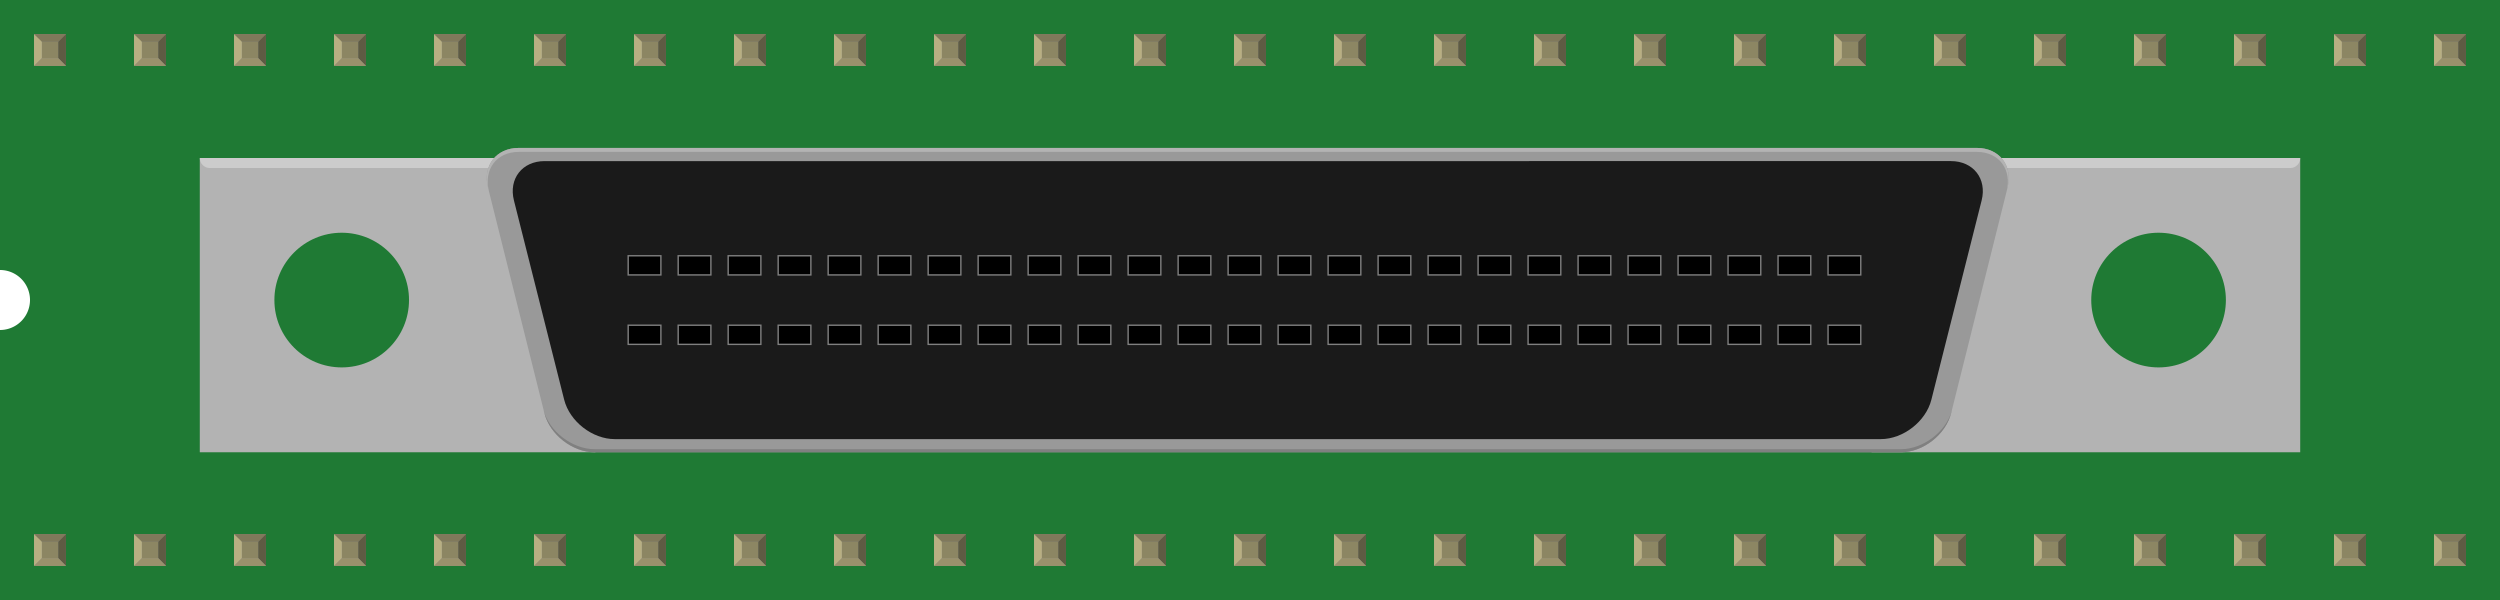 <?xml version='1.0' encoding='UTF-8' standalone='no'?>
<!-- Created with Fritzing (http://www.fritzing.org/) -->
<svg xmlns="http://www.w3.org/2000/svg" width="2.5in" x="0in" version="1.2" y="0in"  height="0.6in" viewBox="0 0 2500 600" baseProfile="tiny" xmlns:svg="http://www.w3.org/2000/svg">
 <desc>Fritzing breadboard generated by brd2svg</desc>
 <g id="breadboard">
  <g id="icon">
   <path fill="#1F7A34" stroke="none" stroke-width="0" d="M0,0L0,270A30,30 0 0 1 0,330L0,600L2500,600L2500,0L0,0z"/>
   <g transform="translate(199.79,147.709)">
    <g transform="matrix(1, 0, 0, 1, 1388.89, 2053.06)">
     <g>
      <g>
       <g>
        <path fill="#B3B3B3" d="M-1388.89,-2042.46l0,293.972l395.611,0l0,-293.972L-1388.89,-2042.46zM-1246.97,-1833.36c-37.167,0,-67.319,-30.111,-67.319,-67.389c0,-37.167,30.139,-67.292,67.319,-67.292s67.306,30.125,67.306,67.292C-1179.67,-1863.47,-1209.79,-1833.36,-1246.97,-1833.36z"/>
        <path fill="#B3B3B3" d="M282.958,-2042.46l0,293.972l428.569,0l0,-293.972L282.958,-2042.46zM569.875,-1833.36c-37.167,0,-67.306,-30.111,-67.306,-67.389c0,-37.167,30.139,-67.292,67.306,-67.292c37.194,0,67.333,30.125,67.333,67.292C637.208,-1863.47,607.069,-1833.36,569.875,-1833.36z"/>
        <g>
         <path fill="#CCCCCC" d="M701.556,-2032.74c5.5,0,9.986,-4.444,9.986,-10L-710.306,-2042.74l0,10L677.083,-2032.74L701.556,-2032.74z"/>
         <path fill="#CCCCCC" d="M-1388.89,-2042.74c0,5.5,4.486,9.986,10.014,10l51.542,0l436.417,0l0,-10L-1388.89,-2042.74z"/>
        </g>
        <g>
         <path fill="#999999" d="M-1100.76,-2013.49c-5.403,-21.653,8.431,-39.361,30.778,-39.361L388.181,-2052.85c22.319,0,36.167,17.681,30.792,39.361l-56.444,225.639c-5.431,21.681,-28.056,39.361,-50.375,39.361l-1306.07,0c-22.292,0,-45,-17.681,-50.431,-39.361L-1100.76,-2013.49z"/>
         <path fill="#808080" d="M-1045.11,-1790.93c5.431,21.681,28.889,39.361,51.194,39.361l1306.07,0c22.319,0,45.736,-17.681,51.167,-39.361l-0.792,3.097c-5.431,21.681,-28.056,39.361,-50.375,39.361l-1306.07,0c-22.292,0,-45,-17.681,-50.431,-39.361L-1045.11,-1790.93z"/>
         <path fill="#B3B3B3" d="M-1099.76,-2009.51c-5.403,-21.667,7.444,-39.361,29.792,-39.361L388.181,-2048.88c22.319,0,35.153,17.681,29.792,39.361l1,-3.958c5.375,-21.667,-8.458,-39.361,-30.819,-39.361L-1069.99,-2052.83c-22.333,0,-36.167,17.694,-30.778,39.361L-1099.76,-2009.51z"/>
         <path fill="#1A1A1A" d="M-1074.75,-2000.33c-5.486,-21.708,8.347,-39.333,30.639,-39.333L362.306,-2039.67c22.292,0,36.139,17.653,30.653,39.333l-50.264,199.292c-5.486,21.722,-28.181,39.389,-50.542,39.389l-1266.11,0c-22.319,0,-45.056,-17.653,-50.542,-39.389L-1074.75,-2000.33z"/>
        </g>
       </g>
      </g>
      <g>
       <path fill="#1A1A1A" d="M-1039.06,-1983.67c-4.528,-18,6.944,-32.708,25.528,-32.708l1345.26,0c18.611,0,30.083,14.764,25.556,32.708l-41.944,165.847c-4.528,18.125,-23.444,32.792,-41.986,32.792l-1228.51,0c-18.583,0,-37.514,-14.764,-42.042,-32.792L-1039.06,-1983.67z"/>
       <g>
        <g>
         <g>
          <rect width="32.708" x="239.375" y="-1945" height="19.153"/>
         </g>
         <g>
          <rect width="32.708" x="239.375" y="-1875.56" height="19.153"/>
         </g>
        </g>
        <g>
         <g>
          <rect width="32.708" x="189.375" y="-1945" height="19.153"/>
         </g>
         <g>
          <rect width="32.708" x="189.375" y="-1875.56" height="19.153"/>
         </g>
        </g>
        <g>
         <g>
          <rect width="32.708" x="139.375" y="-1945" height="19.153"/>
         </g>
         <g>
          <rect width="32.708" x="139.375" y="-1875.56" height="19.153"/>
         </g>
        </g>
        <g>
         <g>
          <rect width="32.708" x="89.389" y="-1945" height="19.153"/>
         </g>
         <g>
          <rect width="32.708" x="89.389" y="-1875.56" height="19.153"/>
         </g>
        </g>
        <g>
         <g>
          <rect width="32.708" x="39.389" y="-1945" height="19.153"/>
         </g>
         <g>
          <rect width="32.708" x="39.389" y="-1875.56" height="19.153"/>
         </g>
        </g>
        <g>
         <g>
          <rect width="32.708" x="-10.597" y="-1945" height="19.153"/>
         </g>
         <g>
          <rect width="32.708" x="-10.597" y="-1875.56" height="19.153"/>
         </g>
        </g>
        <g>
         <g>
          <rect width="32.708" x="-60.597" y="-1945" height="19.153"/>
         </g>
         <g>
          <rect width="32.708" x="-60.597" y="-1875.56" height="19.153"/>
         </g>
        </g>
        <g>
         <g>
          <rect width="32.708" x="-110.597" y="-1945" height="19.153"/>
         </g>
         <g>
          <rect width="32.708" x="-110.597" y="-1875.56" height="19.153"/>
         </g>
        </g>
        <g>
         <g>
          <rect width="32.708" x="-160.583" y="-1945" height="19.153"/>
         </g>
         <g>
          <rect width="32.708" x="-160.583" y="-1875.56" height="19.153"/>
         </g>
        </g>
        <g>
         <g>
          <rect width="32.708" x="-210.583" y="-1945" height="19.153"/>
         </g>
         <g>
          <rect width="32.708" x="-210.583" y="-1875.56" height="19.153"/>
         </g>
        </g>
        <g>
         <g>
          <rect width="32.708" x="-260.569" y="-1945" height="19.153"/>
         </g>
         <g>
          <rect width="32.708" x="-260.569" y="-1875.56" height="19.153"/>
         </g>
        </g>
        <g>
         <g>
          <rect width="32.708" x="-310.569" y="-1945" height="19.153"/>
         </g>
         <g>
          <rect width="32.708" x="-310.569" y="-1875.56" height="19.153"/>
         </g>
        </g>
        <g>
         <g>
          <rect width="32.708" x="-360.569" y="-1945" height="19.153"/>
         </g>
         <g>
          <rect width="32.708" x="-360.569" y="-1875.56" height="19.153"/>
         </g>
        </g>
        <g>
         <g>
          <rect width="32.708" x="-410.556" y="-1945" height="19.153"/>
         </g>
         <g>
          <rect width="32.708" x="-410.556" y="-1875.56" height="19.153"/>
         </g>
        </g>
        <g>
         <g>
          <rect width="32.708" x="-460.556" y="-1945" height="19.153"/>
         </g>
         <g>
          <rect width="32.708" x="-460.556" y="-1875.56" height="19.153"/>
         </g>
        </g>
        <g>
         <g>
          <rect width="32.708" x="-510.556" y="-1945" height="19.153"/>
         </g>
         <g>
          <rect width="32.708" x="-510.556" y="-1875.56" height="19.153"/>
         </g>
        </g>
        <g>
         <g>
          <rect width="32.708" x="-560.542" y="-1945" height="19.153"/>
         </g>
         <g>
          <rect width="32.708" x="-560.542" y="-1875.56" height="19.153"/>
         </g>
        </g>
        <g>
         <g>
          <rect width="32.708" x="-610.542" y="-1945" height="19.153"/>
         </g>
         <g>
          <rect width="32.708" x="-610.542" y="-1875.56" height="19.153"/>
         </g>
        </g>
        <g>
         <g>
          <rect width="32.708" x="-660.528" y="-1945" height="19.153"/>
         </g>
         <g>
          <rect width="32.708" x="-660.528" y="-1875.56" height="19.153"/>
         </g>
        </g>
        <g>
         <g>
          <rect width="32.708" x="-710.528" y="-1945" height="19.153"/>
         </g>
         <g>
          <rect width="32.708" x="-710.528" y="-1875.56" height="19.153"/>
         </g>
        </g>
        <g>
         <g>
          <rect width="32.708" x="-760.528" y="-1945" height="19.153"/>
         </g>
         <g>
          <rect width="32.708" x="-760.528" y="-1875.56" height="19.153"/>
         </g>
        </g>
        <g>
         <g>
          <rect width="32.708" x="-810.514" y="-1945" height="19.153"/>
         </g>
         <g>
          <rect width="32.708" x="-810.514" y="-1875.56" height="19.153"/>
         </g>
        </g>
        <g>
         <g>
          <rect width="32.708" x="-860.514" y="-1945" height="19.153"/>
         </g>
         <g>
          <rect width="32.708" x="-860.514" y="-1875.56" height="19.153"/>
         </g>
        </g>
        <g>
         <g>
          <rect width="32.708" x="-910.5" y="-1945" height="19.153"/>
         </g>
         <g>
          <rect width="32.708" x="-910.5" y="-1875.56" height="19.153"/>
         </g>
        </g>
        <g>
         <g>
          <rect width="32.708" x="-960.5" y="-1945" height="19.153"/>
         </g>
         <g>
          <rect width="32.708" x="-960.5" y="-1875.56" height="19.153"/>
         </g>
        </g>
       </g>
       <g>
        <g>
         <g>
          <rect width="32.708" x="239.375" y="-1945" fill="none" height="19.153" stroke="#808080" stroke-width="1.389" stroke-miterlimit="10"/>
         </g>
         <g>
          <rect width="32.708" x="239.375" y="-1875.56" fill="none" height="19.153" stroke="#808080" stroke-width="1.389" stroke-miterlimit="10"/>
         </g>
        </g>
        <g>
         <g>
          <rect width="32.708" x="189.375" y="-1945" fill="none" height="19.153" stroke="#808080" stroke-width="1.389" stroke-miterlimit="10"/>
         </g>
         <g>
          <rect width="32.708" x="189.375" y="-1875.56" fill="none" height="19.153" stroke="#808080" stroke-width="1.389" stroke-miterlimit="10"/>
         </g>
        </g>
        <g>
         <g>
          <rect width="32.708" x="139.375" y="-1945" fill="none" height="19.153" stroke="#808080" stroke-width="1.389" stroke-miterlimit="10"/>
         </g>
         <g>
          <rect width="32.708" x="139.375" y="-1875.56" fill="none" height="19.153" stroke="#808080" stroke-width="1.389" stroke-miterlimit="10"/>
         </g>
        </g>
        <g>
         <g>
          <rect width="32.708" x="89.389" y="-1945" fill="none" height="19.153" stroke="#808080" stroke-width="1.389" stroke-miterlimit="10"/>
         </g>
         <g>
          <rect width="32.708" x="89.389" y="-1875.56" fill="none" height="19.153" stroke="#808080" stroke-width="1.389" stroke-miterlimit="10"/>
         </g>
        </g>
        <g>
         <g>
          <rect width="32.708" x="39.389" y="-1945" fill="none" height="19.153" stroke="#808080" stroke-width="1.389" stroke-miterlimit="10"/>
         </g>
         <g>
          <rect width="32.708" x="39.389" y="-1875.56" fill="none" height="19.153" stroke="#808080" stroke-width="1.389" stroke-miterlimit="10"/>
         </g>
        </g>
        <g>
         <g>
          <rect width="32.708" x="-10.597" y="-1945" fill="none" height="19.153" stroke="#808080" stroke-width="1.389" stroke-miterlimit="10"/>
         </g>
         <g>
          <rect width="32.708" x="-10.597" y="-1875.56" fill="none" height="19.153" stroke="#808080" stroke-width="1.389" stroke-miterlimit="10"/>
         </g>
        </g>
        <g>
         <g>
          <rect width="32.708" x="-60.597" y="-1945" fill="none" height="19.153" stroke="#808080" stroke-width="1.389" stroke-miterlimit="10"/>
         </g>
         <g>
          <rect width="32.708" x="-60.597" y="-1875.56" fill="none" height="19.153" stroke="#808080" stroke-width="1.389" stroke-miterlimit="10"/>
         </g>
        </g>
        <g>
         <g>
          <rect width="32.708" x="-110.597" y="-1945" fill="none" height="19.153" stroke="#808080" stroke-width="1.389" stroke-miterlimit="10"/>
         </g>
         <g>
          <rect width="32.708" x="-110.597" y="-1875.56" fill="none" height="19.153" stroke="#808080" stroke-width="1.389" stroke-miterlimit="10"/>
         </g>
        </g>
        <g>
         <g>
          <rect width="32.708" x="-160.583" y="-1945" fill="none" height="19.153" stroke="#808080" stroke-width="1.389" stroke-miterlimit="10"/>
         </g>
         <g>
          <rect width="32.708" x="-160.583" y="-1875.56" fill="none" height="19.153" stroke="#808080" stroke-width="1.389" stroke-miterlimit="10"/>
         </g>
        </g>
        <g>
         <g>
          <rect width="32.708" x="-210.583" y="-1945" fill="none" height="19.153" stroke="#808080" stroke-width="1.389" stroke-miterlimit="10"/>
         </g>
         <g>
          <rect width="32.708" x="-210.583" y="-1875.56" fill="none" height="19.153" stroke="#808080" stroke-width="1.389" stroke-miterlimit="10"/>
         </g>
        </g>
        <g>
         <g>
          <rect width="32.708" x="-260.569" y="-1945" fill="none" height="19.153" stroke="#808080" stroke-width="1.389" stroke-miterlimit="10"/>
         </g>
         <g>
          <rect width="32.708" x="-260.569" y="-1875.56" fill="none" height="19.153" stroke="#808080" stroke-width="1.389" stroke-miterlimit="10"/>
         </g>
        </g>
        <g>
         <g>
          <rect width="32.708" x="-310.569" y="-1945" fill="none" height="19.153" stroke="#808080" stroke-width="1.389" stroke-miterlimit="10"/>
         </g>
         <g>
          <rect width="32.708" x="-310.569" y="-1875.56" fill="none" height="19.153" stroke="#808080" stroke-width="1.389" stroke-miterlimit="10"/>
         </g>
        </g>
        <g>
         <g>
          <rect width="32.708" x="-360.569" y="-1945" fill="none" height="19.153" stroke="#808080" stroke-width="1.389" stroke-miterlimit="10"/>
         </g>
         <g>
          <rect width="32.708" x="-360.569" y="-1875.56" fill="none" height="19.153" stroke="#808080" stroke-width="1.389" stroke-miterlimit="10"/>
         </g>
        </g>
        <g>
         <g>
          <rect width="32.708" x="-410.556" y="-1945" fill="none" height="19.153" stroke="#808080" stroke-width="1.389" stroke-miterlimit="10"/>
         </g>
         <g>
          <rect width="32.708" x="-410.556" y="-1875.56" fill="none" height="19.153" stroke="#808080" stroke-width="1.389" stroke-miterlimit="10"/>
         </g>
        </g>
        <g>
         <g>
          <rect width="32.708" x="-460.556" y="-1945" fill="none" height="19.153" stroke="#808080" stroke-width="1.389" stroke-miterlimit="10"/>
         </g>
         <g>
          <rect width="32.708" x="-460.556" y="-1875.56" fill="none" height="19.153" stroke="#808080" stroke-width="1.389" stroke-miterlimit="10"/>
         </g>
        </g>
        <g>
         <g>
          <rect width="32.708" x="-510.556" y="-1945" fill="none" height="19.153" stroke="#808080" stroke-width="1.389" stroke-miterlimit="10"/>
         </g>
         <g>
          <rect width="32.708" x="-510.556" y="-1875.56" fill="none" height="19.153" stroke="#808080" stroke-width="1.389" stroke-miterlimit="10"/>
         </g>
        </g>
        <g>
         <g>
          <rect width="32.708" x="-560.542" y="-1945" fill="none" height="19.153" stroke="#808080" stroke-width="1.389" stroke-miterlimit="10"/>
         </g>
         <g>
          <rect width="32.708" x="-560.542" y="-1875.56" fill="none" height="19.153" stroke="#808080" stroke-width="1.389" stroke-miterlimit="10"/>
         </g>
        </g>
        <g>
         <g>
          <rect width="32.708" x="-610.542" y="-1945" fill="none" height="19.153" stroke="#808080" stroke-width="1.389" stroke-miterlimit="10"/>
         </g>
         <g>
          <rect width="32.708" x="-610.542" y="-1875.56" fill="none" height="19.153" stroke="#808080" stroke-width="1.389" stroke-miterlimit="10"/>
         </g>
        </g>
        <g>
         <g>
          <rect width="32.708" x="-660.528" y="-1945" fill="none" height="19.153" stroke="#808080" stroke-width="1.389" stroke-miterlimit="10"/>
         </g>
         <g>
          <rect width="32.708" x="-660.528" y="-1875.56" fill="none" height="19.153" stroke="#808080" stroke-width="1.389" stroke-miterlimit="10"/>
         </g>
        </g>
        <g>
         <g>
          <rect width="32.708" x="-710.528" y="-1945" fill="none" height="19.153" stroke="#808080" stroke-width="1.389" stroke-miterlimit="10"/>
         </g>
         <g>
          <rect width="32.708" x="-710.528" y="-1875.56" fill="none" height="19.153" stroke="#808080" stroke-width="1.389" stroke-miterlimit="10"/>
         </g>
        </g>
        <g>
         <g>
          <rect width="32.708" x="-760.528" y="-1945" fill="none" height="19.153" stroke="#808080" stroke-width="1.389" stroke-miterlimit="10"/>
         </g>
         <g>
          <rect width="32.708" x="-760.528" y="-1875.56" fill="none" height="19.153" stroke="#808080" stroke-width="1.389" stroke-miterlimit="10"/>
         </g>
        </g>
        <g>
         <g>
          <rect width="32.708" x="-810.514" y="-1945" fill="none" height="19.153" stroke="#808080" stroke-width="1.389" stroke-miterlimit="10"/>
         </g>
         <g>
          <rect width="32.708" x="-810.514" y="-1875.56" fill="none" height="19.153" stroke="#808080" stroke-width="1.389" stroke-miterlimit="10"/>
         </g>
        </g>
        <g>
         <g>
          <rect width="32.708" x="-860.514" y="-1945" fill="none" height="19.153" stroke="#808080" stroke-width="1.389" stroke-miterlimit="10"/>
         </g>
         <g>
          <rect width="32.708" x="-860.514" y="-1875.56" fill="none" height="19.153" stroke="#808080" stroke-width="1.389" stroke-miterlimit="10"/>
         </g>
        </g>
        <g>
         <g>
          <rect width="32.708" x="-910.5" y="-1945" fill="none" height="19.153" stroke="#808080" stroke-width="1.389" stroke-miterlimit="10"/>
         </g>
         <g>
          <rect width="32.708" x="-910.5" y="-1875.56" fill="none" height="19.153" stroke="#808080" stroke-width="1.389" stroke-miterlimit="10"/>
         </g>
        </g>
        <g>
         <g>
          <rect width="32.708" x="-960.5" y="-1945" fill="none" height="19.153" stroke="#808080" stroke-width="1.389" stroke-miterlimit="10"/>
         </g>
         <g>
          <rect width="32.708" x="-960.5" y="-1875.56" fill="none" height="19.153" stroke="#808080" stroke-width="1.389" stroke-miterlimit="10"/>
         </g>
        </g>
       </g>
      </g>
     </g>
    </g>
   </g>
  </g>
  <g transform="translate(34.035,534.05)">
   <rect width="31.93" x="0" y="0" fill="#8D8C8C" height="31.9" id="connector0pin"/>
   <rect width="16.444" x="7.792" y="7.735" fill="#8C8663" height="16.415"/>
   <polygon fill="#B8AF82" points="0,31.9,7.792,24.137,7.792,6.972,0,0"/>
   <polygon fill="#80795B" points="24.208,7.763,7.903,7.763,0,0,31.93,0"/>
   <polygon fill="#5E5B43" points="24.208,24.137,24.208,7.763,31.93,0,31.93,31.9"/>
   <polygon fill="#9A916C" points="0,31.9,7.875,24.137,24.208,24.137,31.93,31.9"/>
  </g>
  <g transform="translate(34.035,34.05)">
   <rect width="31.93" x="0" y="0" fill="#8D8C8C" height="31.9" id="connector49pin"/>
   <rect width="16.444" x="7.792" y="7.735" fill="#8C8663" height="16.415"/>
   <polygon fill="#B8AF82" points="0,31.9,7.792,24.137,7.792,6.972,0,0"/>
   <polygon fill="#80795B" points="24.208,7.763,7.903,7.763,0,0,31.93,0"/>
   <polygon fill="#5E5B43" points="24.208,24.137,24.208,7.763,31.93,0,31.93,31.9"/>
   <polygon fill="#9A916C" points="0,31.9,7.875,24.137,24.208,24.137,31.93,31.9"/>
  </g>
  <g transform="translate(134.035,534.05)">
   <rect width="31.93" x="0" y="0" fill="#8D8C8C" height="31.9" id="connector1pin"/>
   <rect width="16.444" x="7.792" y="7.735" fill="#8C8663" height="16.415"/>
   <polygon fill="#B8AF82" points="0,31.9,7.792,24.137,7.792,6.972,0,0"/>
   <polygon fill="#80795B" points="24.208,7.763,7.903,7.763,0,0,31.93,0"/>
   <polygon fill="#5E5B43" points="24.208,24.137,24.208,7.763,31.93,0,31.93,31.9"/>
   <polygon fill="#9A916C" points="0,31.9,7.875,24.137,24.208,24.137,31.93,31.9"/>
  </g>
  <g transform="translate(134.035,34.05)">
   <rect width="31.93" x="0" y="0" fill="#8D8C8C" height="31.9" id="connector48pin"/>
   <rect width="16.444" x="7.792" y="7.735" fill="#8C8663" height="16.415"/>
   <polygon fill="#B8AF82" points="0,31.9,7.792,24.137,7.792,6.972,0,0"/>
   <polygon fill="#80795B" points="24.208,7.763,7.903,7.763,0,0,31.93,0"/>
   <polygon fill="#5E5B43" points="24.208,24.137,24.208,7.763,31.93,0,31.93,31.9"/>
   <polygon fill="#9A916C" points="0,31.9,7.875,24.137,24.208,24.137,31.93,31.9"/>
  </g>
  <g transform="translate(234.035,534.05)">
   <rect width="31.93" x="0" y="0" fill="#8D8C8C" height="31.9" id="connector2pin"/>
   <rect width="16.444" x="7.792" y="7.735" fill="#8C8663" height="16.415"/>
   <polygon fill="#B8AF82" points="0,31.9,7.792,24.137,7.792,6.972,0,0"/>
   <polygon fill="#80795B" points="24.208,7.763,7.903,7.763,0,0,31.93,0"/>
   <polygon fill="#5E5B43" points="24.208,24.137,24.208,7.763,31.93,0,31.93,31.9"/>
   <polygon fill="#9A916C" points="0,31.9,7.875,24.137,24.208,24.137,31.93,31.9"/>
  </g>
  <g transform="translate(234.035,34.05)">
   <rect width="31.93" x="0" y="0" fill="#8D8C8C" height="31.9" id="connector47pin"/>
   <rect width="16.444" x="7.792" y="7.735" fill="#8C8663" height="16.415"/>
   <polygon fill="#B8AF82" points="0,31.9,7.792,24.137,7.792,6.972,0,0"/>
   <polygon fill="#80795B" points="24.208,7.763,7.903,7.763,0,0,31.93,0"/>
   <polygon fill="#5E5B43" points="24.208,24.137,24.208,7.763,31.93,0,31.93,31.9"/>
   <polygon fill="#9A916C" points="0,31.9,7.875,24.137,24.208,24.137,31.93,31.9"/>
  </g>
  <g transform="translate(334.035,534.05)">
   <rect width="31.93" x="0" y="0" fill="#8D8C8C" height="31.9" id="connector3pin"/>
   <rect width="16.444" x="7.792" y="7.735" fill="#8C8663" height="16.415"/>
   <polygon fill="#B8AF82" points="0,31.9,7.792,24.137,7.792,6.972,0,0"/>
   <polygon fill="#80795B" points="24.208,7.763,7.903,7.763,0,0,31.93,0"/>
   <polygon fill="#5E5B43" points="24.208,24.137,24.208,7.763,31.93,0,31.93,31.9"/>
   <polygon fill="#9A916C" points="0,31.9,7.875,24.137,24.208,24.137,31.93,31.9"/>
  </g>
  <g transform="translate(334.035,34.05)">
   <rect width="31.93" x="0" y="0" fill="#8D8C8C" height="31.9" id="connector46pin"/>
   <rect width="16.444" x="7.792" y="7.735" fill="#8C8663" height="16.415"/>
   <polygon fill="#B8AF82" points="0,31.9,7.792,24.137,7.792,6.972,0,0"/>
   <polygon fill="#80795B" points="24.208,7.763,7.903,7.763,0,0,31.93,0"/>
   <polygon fill="#5E5B43" points="24.208,24.137,24.208,7.763,31.93,0,31.93,31.9"/>
   <polygon fill="#9A916C" points="0,31.9,7.875,24.137,24.208,24.137,31.93,31.9"/>
  </g>
  <g transform="translate(434.035,534.05)">
   <rect width="31.93" x="0" y="0" fill="#8D8C8C" height="31.9" id="connector4pin"/>
   <rect width="16.444" x="7.792" y="7.735" fill="#8C8663" height="16.415"/>
   <polygon fill="#B8AF82" points="0,31.9,7.792,24.137,7.792,6.972,0,0"/>
   <polygon fill="#80795B" points="24.208,7.763,7.903,7.763,0,0,31.93,0"/>
   <polygon fill="#5E5B43" points="24.208,24.137,24.208,7.763,31.93,0,31.93,31.9"/>
   <polygon fill="#9A916C" points="0,31.9,7.875,24.137,24.208,24.137,31.93,31.9"/>
  </g>
  <g transform="translate(434.035,34.05)">
   <rect width="31.93" x="0" y="0" fill="#8D8C8C" height="31.9" id="connector45pin"/>
   <rect width="16.444" x="7.792" y="7.735" fill="#8C8663" height="16.415"/>
   <polygon fill="#B8AF82" points="0,31.9,7.792,24.137,7.792,6.972,0,0"/>
   <polygon fill="#80795B" points="24.208,7.763,7.903,7.763,0,0,31.93,0"/>
   <polygon fill="#5E5B43" points="24.208,24.137,24.208,7.763,31.93,0,31.93,31.9"/>
   <polygon fill="#9A916C" points="0,31.9,7.875,24.137,24.208,24.137,31.93,31.9"/>
  </g>
  <g transform="translate(534.035,534.05)">
   <rect width="31.93" x="0" y="0" fill="#8D8C8C" height="31.9" id="connector5pin"/>
   <rect width="16.444" x="7.792" y="7.735" fill="#8C8663" height="16.415"/>
   <polygon fill="#B8AF82" points="0,31.9,7.792,24.137,7.792,6.972,0,0"/>
   <polygon fill="#80795B" points="24.208,7.763,7.903,7.763,0,0,31.93,0"/>
   <polygon fill="#5E5B43" points="24.208,24.137,24.208,7.763,31.93,0,31.93,31.9"/>
   <polygon fill="#9A916C" points="0,31.9,7.875,24.137,24.208,24.137,31.93,31.9"/>
  </g>
  <g transform="translate(534.035,34.05)">
   <rect width="31.93" x="0" y="0" fill="#8D8C8C" height="31.9" id="connector44pin"/>
   <rect width="16.444" x="7.792" y="7.735" fill="#8C8663" height="16.415"/>
   <polygon fill="#B8AF82" points="0,31.9,7.792,24.137,7.792,6.972,0,0"/>
   <polygon fill="#80795B" points="24.208,7.763,7.903,7.763,0,0,31.93,0"/>
   <polygon fill="#5E5B43" points="24.208,24.137,24.208,7.763,31.93,0,31.93,31.9"/>
   <polygon fill="#9A916C" points="0,31.9,7.875,24.137,24.208,24.137,31.93,31.9"/>
  </g>
  <g transform="translate(634.035,534.05)">
   <rect width="31.93" x="0" y="0" fill="#8D8C8C" height="31.9" id="connector6pin"/>
   <rect width="16.444" x="7.792" y="7.735" fill="#8C8663" height="16.415"/>
   <polygon fill="#B8AF82" points="0,31.9,7.792,24.137,7.792,6.972,0,0"/>
   <polygon fill="#80795B" points="24.208,7.763,7.903,7.763,0,0,31.93,0"/>
   <polygon fill="#5E5B43" points="24.208,24.137,24.208,7.763,31.93,0,31.93,31.9"/>
   <polygon fill="#9A916C" points="0,31.9,7.875,24.137,24.208,24.137,31.93,31.9"/>
  </g>
  <g transform="translate(634.035,34.05)">
   <rect width="31.93" x="0" y="0" fill="#8D8C8C" height="31.9" id="connector43pin"/>
   <rect width="16.444" x="7.792" y="7.735" fill="#8C8663" height="16.415"/>
   <polygon fill="#B8AF82" points="0,31.9,7.792,24.137,7.792,6.972,0,0"/>
   <polygon fill="#80795B" points="24.208,7.763,7.903,7.763,0,0,31.93,0"/>
   <polygon fill="#5E5B43" points="24.208,24.137,24.208,7.763,31.93,0,31.93,31.9"/>
   <polygon fill="#9A916C" points="0,31.9,7.875,24.137,24.208,24.137,31.93,31.9"/>
  </g>
  <g transform="translate(734.035,534.05)">
   <rect width="31.93" x="0" y="0" fill="#8D8C8C" height="31.9" id="connector7pin"/>
   <rect width="16.444" x="7.792" y="7.735" fill="#8C8663" height="16.415"/>
   <polygon fill="#B8AF82" points="0,31.9,7.792,24.137,7.792,6.972,0,0"/>
   <polygon fill="#80795B" points="24.208,7.763,7.903,7.763,0,0,31.93,0"/>
   <polygon fill="#5E5B43" points="24.208,24.137,24.208,7.763,31.93,0,31.93,31.9"/>
   <polygon fill="#9A916C" points="0,31.9,7.875,24.137,24.208,24.137,31.93,31.9"/>
  </g>
  <g transform="translate(734.035,34.05)">
   <rect width="31.93" x="0" y="0" fill="#8D8C8C" height="31.9" id="connector42pin"/>
   <rect width="16.444" x="7.792" y="7.735" fill="#8C8663" height="16.415"/>
   <polygon fill="#B8AF82" points="0,31.9,7.792,24.137,7.792,6.972,0,0"/>
   <polygon fill="#80795B" points="24.208,7.763,7.903,7.763,0,0,31.93,0"/>
   <polygon fill="#5E5B43" points="24.208,24.137,24.208,7.763,31.93,0,31.93,31.9"/>
   <polygon fill="#9A916C" points="0,31.9,7.875,24.137,24.208,24.137,31.93,31.9"/>
  </g>
  <g transform="translate(834.035,534.05)">
   <rect width="31.93" x="0" y="0" fill="#8D8C8C" height="31.9" id="connector8pin"/>
   <rect width="16.444" x="7.792" y="7.735" fill="#8C8663" height="16.415"/>
   <polygon fill="#B8AF82" points="0,31.9,7.792,24.137,7.792,6.972,0,0"/>
   <polygon fill="#80795B" points="24.208,7.763,7.903,7.763,0,0,31.93,0"/>
   <polygon fill="#5E5B43" points="24.208,24.137,24.208,7.763,31.93,0,31.93,31.9"/>
   <polygon fill="#9A916C" points="0,31.9,7.875,24.137,24.208,24.137,31.93,31.9"/>
  </g>
  <g transform="translate(834.035,34.05)">
   <rect width="31.93" x="0" y="0" fill="#8D8C8C" height="31.9" id="connector41pin"/>
   <rect width="16.444" x="7.792" y="7.735" fill="#8C8663" height="16.415"/>
   <polygon fill="#B8AF82" points="0,31.9,7.792,24.137,7.792,6.972,0,0"/>
   <polygon fill="#80795B" points="24.208,7.763,7.903,7.763,0,0,31.93,0"/>
   <polygon fill="#5E5B43" points="24.208,24.137,24.208,7.763,31.93,0,31.93,31.9"/>
   <polygon fill="#9A916C" points="0,31.9,7.875,24.137,24.208,24.137,31.93,31.9"/>
  </g>
  <g transform="translate(934.035,534.05)">
   <rect width="31.93" x="0" y="0" fill="#8D8C8C" height="31.9" id="connector9pin"/>
   <rect width="16.444" x="7.792" y="7.735" fill="#8C8663" height="16.415"/>
   <polygon fill="#B8AF82" points="0,31.9,7.792,24.137,7.792,6.972,0,0"/>
   <polygon fill="#80795B" points="24.208,7.763,7.903,7.763,0,0,31.93,0"/>
   <polygon fill="#5E5B43" points="24.208,24.137,24.208,7.763,31.93,0,31.93,31.9"/>
   <polygon fill="#9A916C" points="0,31.9,7.875,24.137,24.208,24.137,31.93,31.9"/>
  </g>
  <g transform="translate(934.035,34.05)">
   <rect width="31.93" x="0" y="0" fill="#8D8C8C" height="31.9" id="connector40pin"/>
   <rect width="16.444" x="7.792" y="7.735" fill="#8C8663" height="16.415"/>
   <polygon fill="#B8AF82" points="0,31.9,7.792,24.137,7.792,6.972,0,0"/>
   <polygon fill="#80795B" points="24.208,7.763,7.903,7.763,0,0,31.93,0"/>
   <polygon fill="#5E5B43" points="24.208,24.137,24.208,7.763,31.93,0,31.93,31.9"/>
   <polygon fill="#9A916C" points="0,31.9,7.875,24.137,24.208,24.137,31.93,31.9"/>
  </g>
  <g transform="translate(1034.04,534.05)">
   <rect width="31.93" x="0" y="0" fill="#8D8C8C" height="31.9" id="connector10pin"/>
   <rect width="16.444" x="7.792" y="7.735" fill="#8C8663" height="16.415"/>
   <polygon fill="#B8AF82" points="0,31.9,7.792,24.137,7.792,6.972,0,0"/>
   <polygon fill="#80795B" points="24.208,7.763,7.903,7.763,0,0,31.93,0"/>
   <polygon fill="#5E5B43" points="24.208,24.137,24.208,7.763,31.93,0,31.93,31.9"/>
   <polygon fill="#9A916C" points="0,31.9,7.875,24.137,24.208,24.137,31.93,31.9"/>
  </g>
  <g transform="translate(1034.04,34.05)">
   <rect width="31.93" x="0" y="0" fill="#8D8C8C" height="31.9" id="connector39pin"/>
   <rect width="16.444" x="7.792" y="7.735" fill="#8C8663" height="16.415"/>
   <polygon fill="#B8AF82" points="0,31.9,7.792,24.137,7.792,6.972,0,0"/>
   <polygon fill="#80795B" points="24.208,7.763,7.903,7.763,0,0,31.93,0"/>
   <polygon fill="#5E5B43" points="24.208,24.137,24.208,7.763,31.93,0,31.93,31.9"/>
   <polygon fill="#9A916C" points="0,31.9,7.875,24.137,24.208,24.137,31.93,31.9"/>
  </g>
  <g transform="translate(1134.04,534.05)">
   <rect width="31.93" x="0" y="0" fill="#8D8C8C" height="31.9" id="connector11pin"/>
   <rect width="16.444" x="7.792" y="7.735" fill="#8C8663" height="16.415"/>
   <polygon fill="#B8AF82" points="0,31.9,7.792,24.137,7.792,6.972,0,0"/>
   <polygon fill="#80795B" points="24.208,7.763,7.903,7.763,0,0,31.93,0"/>
   <polygon fill="#5E5B43" points="24.208,24.137,24.208,7.763,31.93,0,31.93,31.9"/>
   <polygon fill="#9A916C" points="0,31.9,7.875,24.137,24.208,24.137,31.93,31.9"/>
  </g>
  <g transform="translate(1134.04,34.05)">
   <rect width="31.93" x="0" y="0" fill="#8D8C8C" height="31.9" id="connector38pin"/>
   <rect width="16.444" x="7.792" y="7.735" fill="#8C8663" height="16.415"/>
   <polygon fill="#B8AF82" points="0,31.9,7.792,24.137,7.792,6.972,0,0"/>
   <polygon fill="#80795B" points="24.208,7.763,7.903,7.763,0,0,31.93,0"/>
   <polygon fill="#5E5B43" points="24.208,24.137,24.208,7.763,31.93,0,31.93,31.9"/>
   <polygon fill="#9A916C" points="0,31.9,7.875,24.137,24.208,24.137,31.93,31.9"/>
  </g>
  <g transform="translate(1234.04,534.05)">
   <rect width="31.93" x="0" y="0" fill="#8D8C8C" height="31.9" id="connector12pin"/>
   <rect width="16.444" x="7.792" y="7.735" fill="#8C8663" height="16.415"/>
   <polygon fill="#B8AF82" points="0,31.9,7.792,24.137,7.792,6.972,0,0"/>
   <polygon fill="#80795B" points="24.208,7.763,7.903,7.763,0,0,31.93,0"/>
   <polygon fill="#5E5B43" points="24.208,24.137,24.208,7.763,31.93,0,31.93,31.9"/>
   <polygon fill="#9A916C" points="0,31.9,7.875,24.137,24.208,24.137,31.93,31.9"/>
  </g>
  <g transform="translate(1234.04,34.05)">
   <rect width="31.93" x="0" y="0" fill="#8D8C8C" height="31.9" id="connector37pin"/>
   <rect width="16.444" x="7.792" y="7.735" fill="#8C8663" height="16.415"/>
   <polygon fill="#B8AF82" points="0,31.9,7.792,24.137,7.792,6.972,0,0"/>
   <polygon fill="#80795B" points="24.208,7.763,7.903,7.763,0,0,31.93,0"/>
   <polygon fill="#5E5B43" points="24.208,24.137,24.208,7.763,31.93,0,31.93,31.9"/>
   <polygon fill="#9A916C" points="0,31.9,7.875,24.137,24.208,24.137,31.93,31.9"/>
  </g>
  <g transform="translate(1334.04,534.05)">
   <rect width="31.93" x="0" y="0" fill="#8D8C8C" height="31.9" id="connector13pin"/>
   <rect width="16.444" x="7.792" y="7.735" fill="#8C8663" height="16.415"/>
   <polygon fill="#B8AF82" points="0,31.9,7.792,24.137,7.792,6.972,0,0"/>
   <polygon fill="#80795B" points="24.208,7.763,7.903,7.763,0,0,31.93,0"/>
   <polygon fill="#5E5B43" points="24.208,24.137,24.208,7.763,31.93,0,31.93,31.9"/>
   <polygon fill="#9A916C" points="0,31.9,7.875,24.137,24.208,24.137,31.93,31.9"/>
  </g>
  <g transform="translate(1334.04,34.05)">
   <rect width="31.93" x="0" y="0" fill="#8D8C8C" height="31.9" id="connector36pin"/>
   <rect width="16.444" x="7.792" y="7.735" fill="#8C8663" height="16.415"/>
   <polygon fill="#B8AF82" points="0,31.9,7.792,24.137,7.792,6.972,0,0"/>
   <polygon fill="#80795B" points="24.208,7.763,7.903,7.763,0,0,31.93,0"/>
   <polygon fill="#5E5B43" points="24.208,24.137,24.208,7.763,31.93,0,31.93,31.9"/>
   <polygon fill="#9A916C" points="0,31.9,7.875,24.137,24.208,24.137,31.93,31.9"/>
  </g>
  <g transform="translate(1434.04,534.05)">
   <rect width="31.93" x="0" y="0" fill="#8D8C8C" height="31.9" id="connector14pin"/>
   <rect width="16.444" x="7.792" y="7.735" fill="#8C8663" height="16.415"/>
   <polygon fill="#B8AF82" points="0,31.9,7.792,24.137,7.792,6.972,0,0"/>
   <polygon fill="#80795B" points="24.208,7.763,7.903,7.763,0,0,31.93,0"/>
   <polygon fill="#5E5B43" points="24.208,24.137,24.208,7.763,31.93,0,31.93,31.9"/>
   <polygon fill="#9A916C" points="0,31.9,7.875,24.137,24.208,24.137,31.93,31.9"/>
  </g>
  <g transform="translate(1434.04,34.05)">
   <rect width="31.93" x="0" y="0" fill="#8D8C8C" height="31.9" id="connector35pin"/>
   <rect width="16.444" x="7.792" y="7.735" fill="#8C8663" height="16.415"/>
   <polygon fill="#B8AF82" points="0,31.9,7.792,24.137,7.792,6.972,0,0"/>
   <polygon fill="#80795B" points="24.208,7.763,7.903,7.763,0,0,31.93,0"/>
   <polygon fill="#5E5B43" points="24.208,24.137,24.208,7.763,31.93,0,31.93,31.9"/>
   <polygon fill="#9A916C" points="0,31.9,7.875,24.137,24.208,24.137,31.93,31.9"/>
  </g>
  <g transform="translate(1534.04,534.05)">
   <rect width="31.93" x="0" y="0" fill="#8D8C8C" height="31.9" id="connector15pin"/>
   <rect width="16.444" x="7.792" y="7.735" fill="#8C8663" height="16.415"/>
   <polygon fill="#B8AF82" points="0,31.9,7.792,24.137,7.792,6.972,0,0"/>
   <polygon fill="#80795B" points="24.208,7.763,7.903,7.763,0,0,31.93,0"/>
   <polygon fill="#5E5B43" points="24.208,24.137,24.208,7.763,31.93,0,31.93,31.9"/>
   <polygon fill="#9A916C" points="0,31.9,7.875,24.137,24.208,24.137,31.93,31.9"/>
  </g>
  <g transform="translate(1534.04,34.05)">
   <rect width="31.93" x="0" y="0" fill="#8D8C8C" height="31.9" id="connector34pin"/>
   <rect width="16.444" x="7.792" y="7.735" fill="#8C8663" height="16.415"/>
   <polygon fill="#B8AF82" points="0,31.9,7.792,24.137,7.792,6.972,0,0"/>
   <polygon fill="#80795B" points="24.208,7.763,7.903,7.763,0,0,31.93,0"/>
   <polygon fill="#5E5B43" points="24.208,24.137,24.208,7.763,31.93,0,31.93,31.9"/>
   <polygon fill="#9A916C" points="0,31.9,7.875,24.137,24.208,24.137,31.93,31.9"/>
  </g>
  <g transform="translate(1634.04,534.05)">
   <rect width="31.93" x="0" y="0" fill="#8D8C8C" height="31.9" id="connector16pin"/>
   <rect width="16.444" x="7.792" y="7.735" fill="#8C8663" height="16.415"/>
   <polygon fill="#B8AF82" points="0,31.9,7.792,24.137,7.792,6.972,0,0"/>
   <polygon fill="#80795B" points="24.208,7.763,7.903,7.763,0,0,31.93,0"/>
   <polygon fill="#5E5B43" points="24.208,24.137,24.208,7.763,31.93,0,31.93,31.9"/>
   <polygon fill="#9A916C" points="0,31.9,7.875,24.137,24.208,24.137,31.93,31.9"/>
  </g>
  <g transform="translate(1634.04,34.05)">
   <rect width="31.93" x="0" y="0" fill="#8D8C8C" height="31.9" id="connector33pin"/>
   <rect width="16.444" x="7.792" y="7.735" fill="#8C8663" height="16.415"/>
   <polygon fill="#B8AF82" points="0,31.9,7.792,24.137,7.792,6.972,0,0"/>
   <polygon fill="#80795B" points="24.208,7.763,7.903,7.763,0,0,31.93,0"/>
   <polygon fill="#5E5B43" points="24.208,24.137,24.208,7.763,31.93,0,31.93,31.9"/>
   <polygon fill="#9A916C" points="0,31.9,7.875,24.137,24.208,24.137,31.93,31.9"/>
  </g>
  <g transform="translate(1734.04,534.05)">
   <rect width="31.93" x="0" y="0" fill="#8D8C8C" height="31.9" id="connector17pin"/>
   <rect width="16.444" x="7.792" y="7.735" fill="#8C8663" height="16.415"/>
   <polygon fill="#B8AF82" points="0,31.9,7.792,24.137,7.792,6.972,0,0"/>
   <polygon fill="#80795B" points="24.208,7.763,7.903,7.763,0,0,31.93,0"/>
   <polygon fill="#5E5B43" points="24.208,24.137,24.208,7.763,31.93,0,31.93,31.9"/>
   <polygon fill="#9A916C" points="0,31.9,7.875,24.137,24.208,24.137,31.93,31.9"/>
  </g>
  <g transform="translate(1734.04,34.05)">
   <rect width="31.93" x="0" y="0" fill="#8D8C8C" height="31.9" id="connector32pin"/>
   <rect width="16.444" x="7.792" y="7.735" fill="#8C8663" height="16.415"/>
   <polygon fill="#B8AF82" points="0,31.9,7.792,24.137,7.792,6.972,0,0"/>
   <polygon fill="#80795B" points="24.208,7.763,7.903,7.763,0,0,31.93,0"/>
   <polygon fill="#5E5B43" points="24.208,24.137,24.208,7.763,31.93,0,31.93,31.9"/>
   <polygon fill="#9A916C" points="0,31.9,7.875,24.137,24.208,24.137,31.93,31.9"/>
  </g>
  <g transform="translate(1834.04,534.05)">
   <rect width="31.93" x="0" y="0" fill="#8D8C8C" height="31.9" id="connector18pin"/>
   <rect width="16.444" x="7.792" y="7.735" fill="#8C8663" height="16.415"/>
   <polygon fill="#B8AF82" points="0,31.9,7.792,24.137,7.792,6.972,0,0"/>
   <polygon fill="#80795B" points="24.208,7.763,7.903,7.763,0,0,31.93,0"/>
   <polygon fill="#5E5B43" points="24.208,24.137,24.208,7.763,31.93,0,31.93,31.9"/>
   <polygon fill="#9A916C" points="0,31.9,7.875,24.137,24.208,24.137,31.93,31.9"/>
  </g>
  <g transform="translate(1834.04,34.05)">
   <rect width="31.93" x="0" y="0" fill="#8D8C8C" height="31.9" id="connector31pin"/>
   <rect width="16.444" x="7.792" y="7.735" fill="#8C8663" height="16.415"/>
   <polygon fill="#B8AF82" points="0,31.9,7.792,24.137,7.792,6.972,0,0"/>
   <polygon fill="#80795B" points="24.208,7.763,7.903,7.763,0,0,31.93,0"/>
   <polygon fill="#5E5B43" points="24.208,24.137,24.208,7.763,31.93,0,31.93,31.9"/>
   <polygon fill="#9A916C" points="0,31.9,7.875,24.137,24.208,24.137,31.93,31.9"/>
  </g>
  <g transform="translate(1934.04,534.05)">
   <rect width="31.93" x="0" y="0" fill="#8D8C8C" height="31.9" id="connector19pin"/>
   <rect width="16.444" x="7.792" y="7.735" fill="#8C8663" height="16.415"/>
   <polygon fill="#B8AF82" points="0,31.9,7.792,24.137,7.792,6.972,0,0"/>
   <polygon fill="#80795B" points="24.208,7.763,7.903,7.763,0,0,31.93,0"/>
   <polygon fill="#5E5B43" points="24.208,24.137,24.208,7.763,31.93,0,31.93,31.9"/>
   <polygon fill="#9A916C" points="0,31.9,7.875,24.137,24.208,24.137,31.93,31.9"/>
  </g>
  <g transform="translate(1934.04,34.05)">
   <rect width="31.93" x="0" y="0" fill="#8D8C8C" height="31.9" id="connector30pin"/>
   <rect width="16.444" x="7.792" y="7.735" fill="#8C8663" height="16.415"/>
   <polygon fill="#B8AF82" points="0,31.9,7.792,24.137,7.792,6.972,0,0"/>
   <polygon fill="#80795B" points="24.208,7.763,7.903,7.763,0,0,31.93,0"/>
   <polygon fill="#5E5B43" points="24.208,24.137,24.208,7.763,31.93,0,31.93,31.9"/>
   <polygon fill="#9A916C" points="0,31.9,7.875,24.137,24.208,24.137,31.93,31.9"/>
  </g>
  <g transform="translate(2034.04,534.05)">
   <rect width="31.93" x="0" y="0" fill="#8D8C8C" height="31.9" id="connector20pin"/>
   <rect width="16.444" x="7.792" y="7.735" fill="#8C8663" height="16.415"/>
   <polygon fill="#B8AF82" points="0,31.9,7.792,24.137,7.792,6.972,0,0"/>
   <polygon fill="#80795B" points="24.208,7.763,7.903,7.763,0,0,31.93,0"/>
   <polygon fill="#5E5B43" points="24.208,24.137,24.208,7.763,31.93,0,31.93,31.9"/>
   <polygon fill="#9A916C" points="0,31.9,7.875,24.137,24.208,24.137,31.93,31.9"/>
  </g>
  <g transform="translate(2034.04,34.05)">
   <rect width="31.93" x="0" y="0" fill="#8D8C8C" height="31.9" id="connector29pin"/>
   <rect width="16.444" x="7.792" y="7.735" fill="#8C8663" height="16.415"/>
   <polygon fill="#B8AF82" points="0,31.9,7.792,24.137,7.792,6.972,0,0"/>
   <polygon fill="#80795B" points="24.208,7.763,7.903,7.763,0,0,31.93,0"/>
   <polygon fill="#5E5B43" points="24.208,24.137,24.208,7.763,31.93,0,31.93,31.9"/>
   <polygon fill="#9A916C" points="0,31.9,7.875,24.137,24.208,24.137,31.93,31.9"/>
  </g>
  <g transform="translate(2134.03,534.05)">
   <rect width="31.93" x="0" y="0" fill="#8D8C8C" height="31.9" id="connector21pin"/>
   <rect width="16.444" x="7.792" y="7.735" fill="#8C8663" height="16.415"/>
   <polygon fill="#B8AF82" points="0,31.9,7.792,24.137,7.792,6.972,0,0"/>
   <polygon fill="#80795B" points="24.208,7.763,7.903,7.763,0,0,31.93,0"/>
   <polygon fill="#5E5B43" points="24.208,24.137,24.208,7.763,31.93,0,31.93,31.9"/>
   <polygon fill="#9A916C" points="0,31.9,7.875,24.137,24.208,24.137,31.93,31.9"/>
  </g>
  <g transform="translate(2134.03,34.05)">
   <rect width="31.93" x="0" y="0" fill="#8D8C8C" height="31.9" id="connector28pin"/>
   <rect width="16.444" x="7.792" y="7.735" fill="#8C8663" height="16.415"/>
   <polygon fill="#B8AF82" points="0,31.9,7.792,24.137,7.792,6.972,0,0"/>
   <polygon fill="#80795B" points="24.208,7.763,7.903,7.763,0,0,31.93,0"/>
   <polygon fill="#5E5B43" points="24.208,24.137,24.208,7.763,31.93,0,31.93,31.9"/>
   <polygon fill="#9A916C" points="0,31.9,7.875,24.137,24.208,24.137,31.93,31.9"/>
  </g>
  <g transform="translate(2234.03,534.05)">
   <rect width="31.93" x="0" y="0" fill="#8D8C8C" height="31.9" id="connector22pin"/>
   <rect width="16.444" x="7.792" y="7.735" fill="#8C8663" height="16.415"/>
   <polygon fill="#B8AF82" points="0,31.9,7.792,24.137,7.792,6.972,0,0"/>
   <polygon fill="#80795B" points="24.208,7.763,7.903,7.763,0,0,31.93,0"/>
   <polygon fill="#5E5B43" points="24.208,24.137,24.208,7.763,31.93,0,31.93,31.9"/>
   <polygon fill="#9A916C" points="0,31.9,7.875,24.137,24.208,24.137,31.93,31.9"/>
  </g>
  <g transform="translate(2234.03,34.05)">
   <rect width="31.93" x="0" y="0" fill="#8D8C8C" height="31.9" id="connector27pin"/>
   <rect width="16.444" x="7.792" y="7.735" fill="#8C8663" height="16.415"/>
   <polygon fill="#B8AF82" points="0,31.9,7.792,24.137,7.792,6.972,0,0"/>
   <polygon fill="#80795B" points="24.208,7.763,7.903,7.763,0,0,31.93,0"/>
   <polygon fill="#5E5B43" points="24.208,24.137,24.208,7.763,31.93,0,31.93,31.9"/>
   <polygon fill="#9A916C" points="0,31.9,7.875,24.137,24.208,24.137,31.93,31.9"/>
  </g>
  <g transform="translate(2334.03,534.05)">
   <rect width="31.93" x="0" y="0" fill="#8D8C8C" height="31.9" id="connector23pin"/>
   <rect width="16.444" x="7.792" y="7.735" fill="#8C8663" height="16.415"/>
   <polygon fill="#B8AF82" points="0,31.9,7.792,24.137,7.792,6.972,0,0"/>
   <polygon fill="#80795B" points="24.208,7.763,7.903,7.763,0,0,31.93,0"/>
   <polygon fill="#5E5B43" points="24.208,24.137,24.208,7.763,31.93,0,31.93,31.9"/>
   <polygon fill="#9A916C" points="0,31.9,7.875,24.137,24.208,24.137,31.93,31.9"/>
  </g>
  <g transform="translate(2334.03,34.05)">
   <rect width="31.93" x="0" y="0" fill="#8D8C8C" height="31.9" id="connector26pin"/>
   <rect width="16.444" x="7.792" y="7.735" fill="#8C8663" height="16.415"/>
   <polygon fill="#B8AF82" points="0,31.9,7.792,24.137,7.792,6.972,0,0"/>
   <polygon fill="#80795B" points="24.208,7.763,7.903,7.763,0,0,31.93,0"/>
   <polygon fill="#5E5B43" points="24.208,24.137,24.208,7.763,31.93,0,31.93,31.9"/>
   <polygon fill="#9A916C" points="0,31.9,7.875,24.137,24.208,24.137,31.93,31.9"/>
  </g>
  <g transform="translate(2434.03,534.05)">
   <rect width="31.93" x="0" y="0" fill="#8D8C8C" height="31.9" id="connector24pin"/>
   <rect width="16.444" x="7.792" y="7.735" fill="#8C8663" height="16.415"/>
   <polygon fill="#B8AF82" points="0,31.9,7.792,24.137,7.792,6.972,0,0"/>
   <polygon fill="#80795B" points="24.208,7.763,7.903,7.763,0,0,31.93,0"/>
   <polygon fill="#5E5B43" points="24.208,24.137,24.208,7.763,31.93,0,31.93,31.9"/>
   <polygon fill="#9A916C" points="0,31.9,7.875,24.137,24.208,24.137,31.93,31.9"/>
  </g>
  <g transform="translate(2434.03,34.05)">
   <rect width="31.93" x="0" y="0" fill="#8D8C8C" height="31.9" id="connector25pin"/>
   <rect width="16.444" x="7.792" y="7.735" fill="#8C8663" height="16.415"/>
   <polygon fill="#B8AF82" points="0,31.9,7.792,24.137,7.792,6.972,0,0"/>
   <polygon fill="#80795B" points="24.208,7.763,7.903,7.763,0,0,31.93,0"/>
   <polygon fill="#5E5B43" points="24.208,24.137,24.208,7.763,31.93,0,31.93,31.9"/>
   <polygon fill="#9A916C" points="0,31.9,7.875,24.137,24.208,24.137,31.93,31.9"/>
  </g>
 </g>
</svg>
